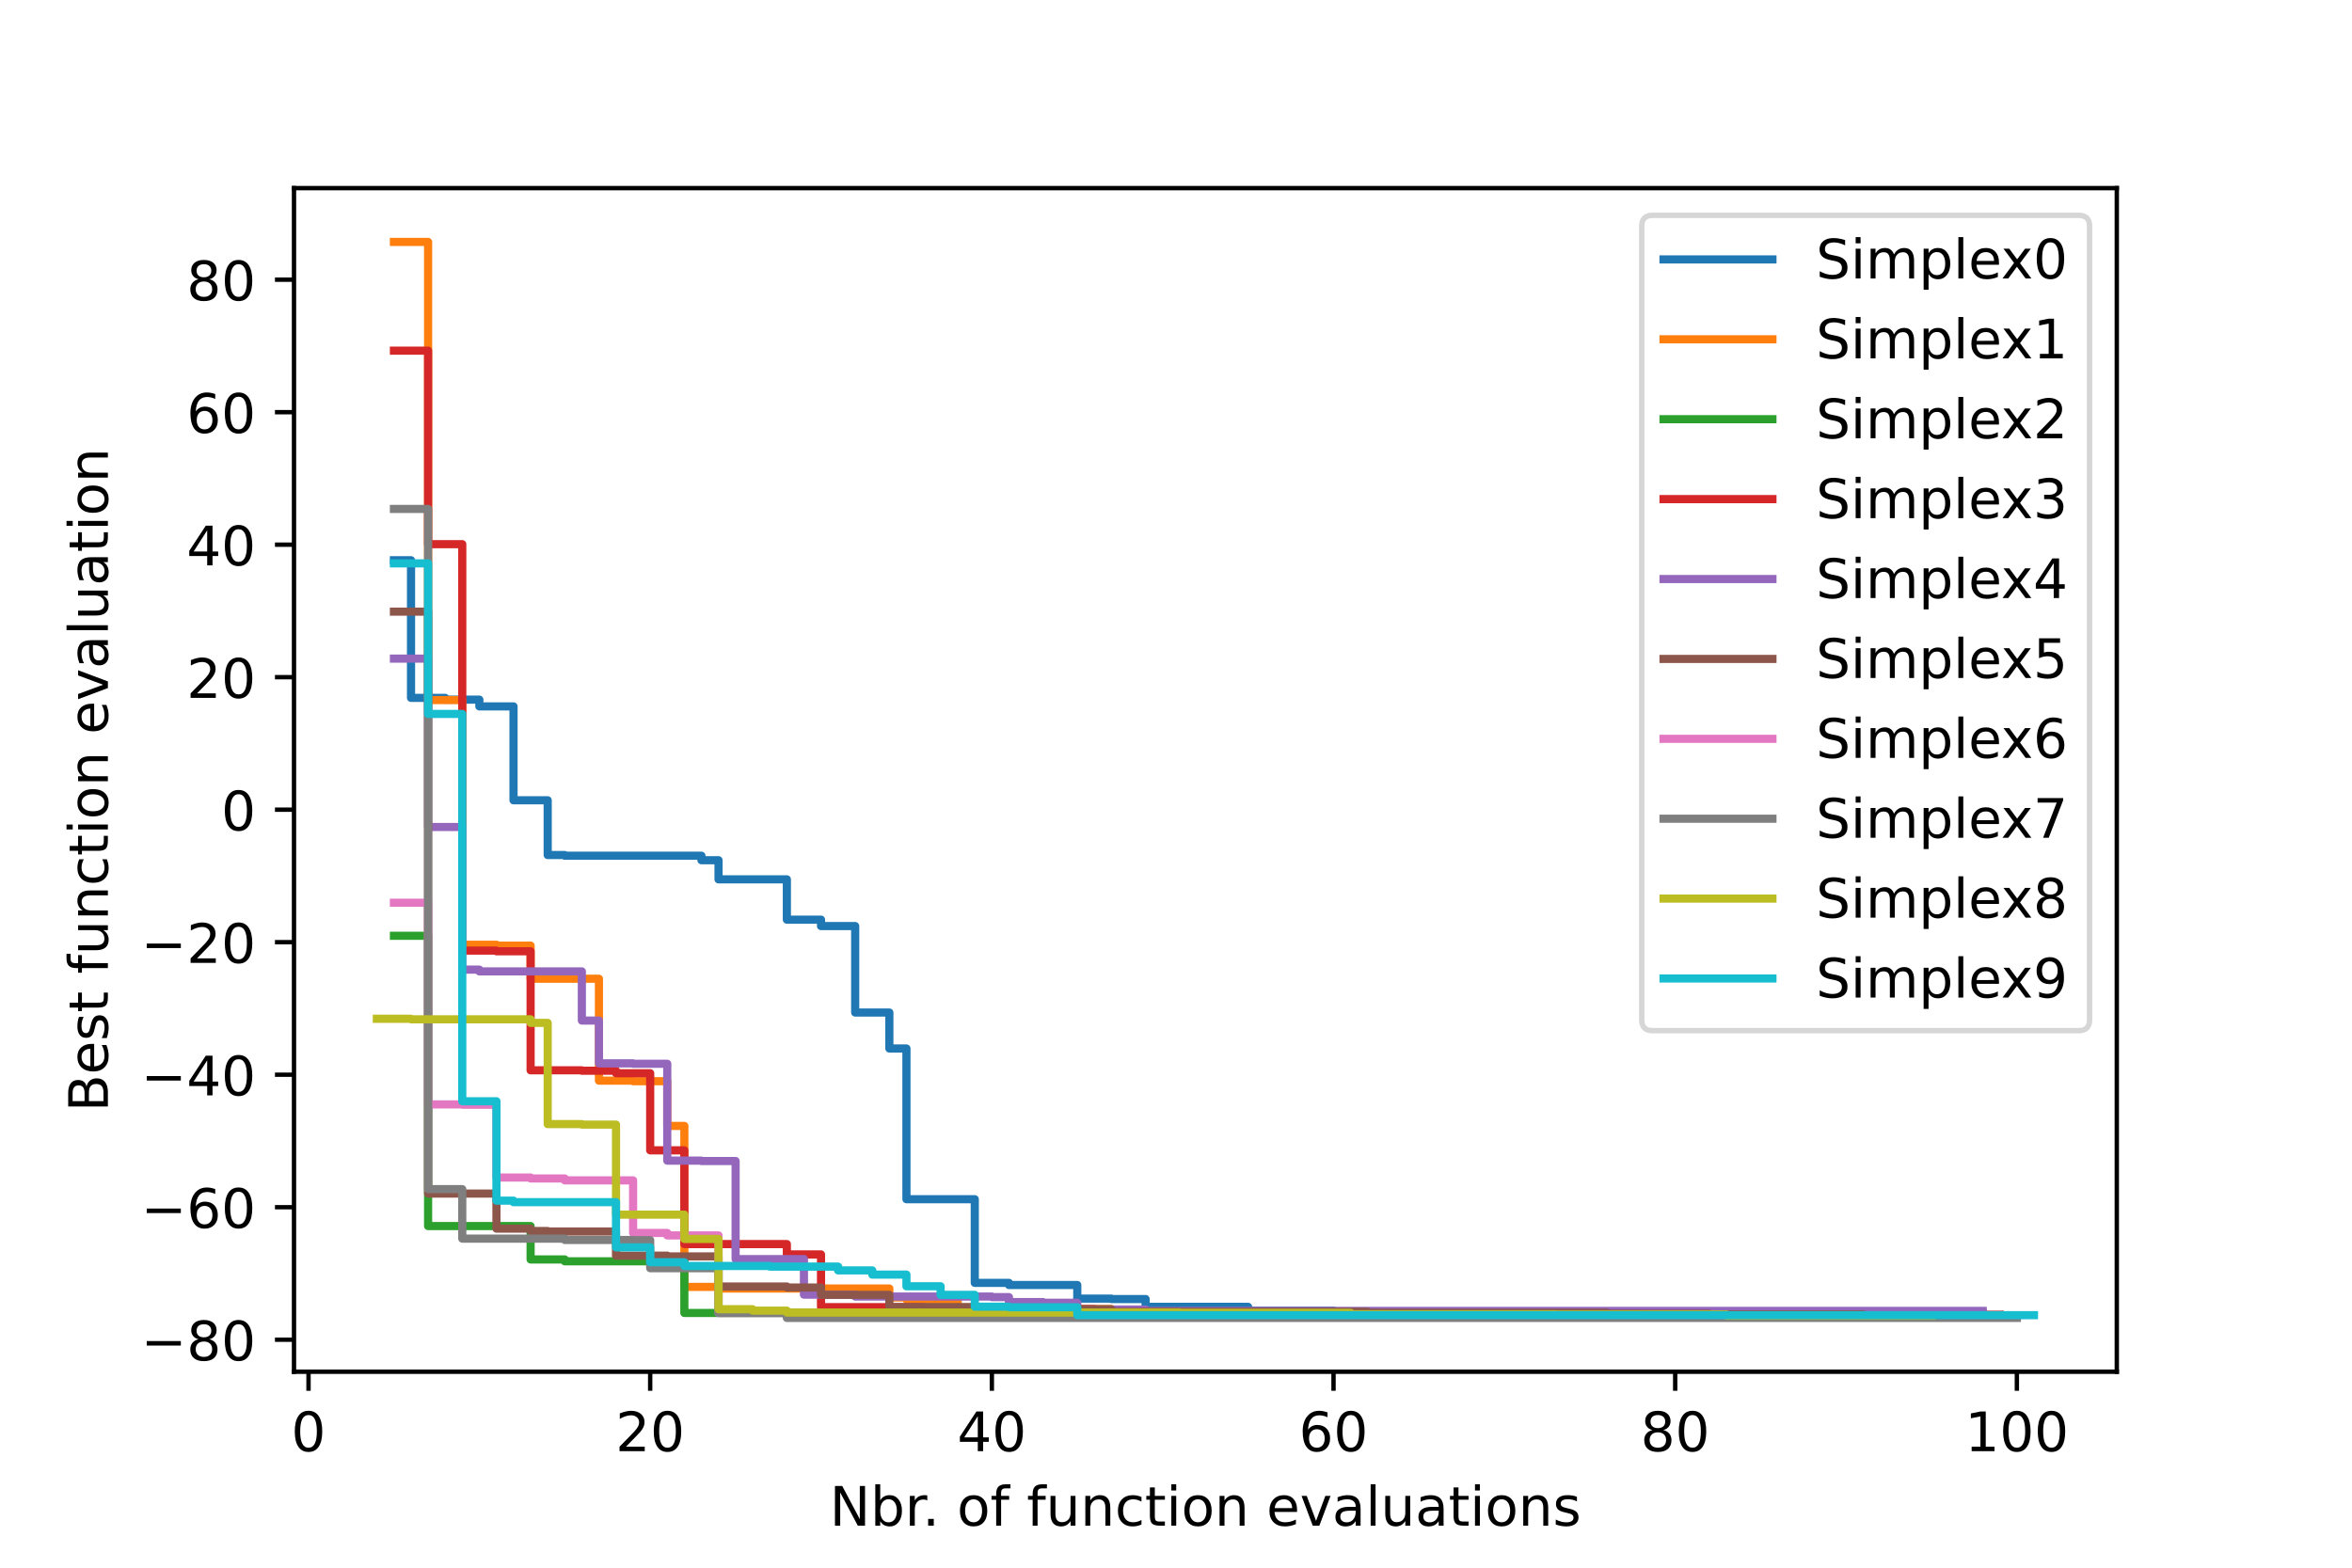 <?xml version="1.0" encoding="utf-8" standalone="no"?>
<!DOCTYPE svg PUBLIC "-//W3C//DTD SVG 1.1//EN"
  "http://www.w3.org/Graphics/SVG/1.1/DTD/svg11.dtd">
<!-- Created with matplotlib (https://matplotlib.org/) -->
<svg height="288pt" version="1.1" viewBox="0 0 432 288" width="432pt" xmlns="http://www.w3.org/2000/svg" xmlns:xlink="http://www.w3.org/1999/xlink">
 <defs>
  <style type="text/css">*{stroke-linecap:butt;stroke-linejoin:round;}</style>
 </defs>
 <g id="figure_1">
  <g id="patch_1">
   <path d="M 0 288 
L 432 288 
L 432 0 
L 0 0 
z
" style="fill:#ffffff;"/>
  </g>
  <g id="axes_1">
   <g id="patch_2">
    <path d="M 54 252 
L 388.8 252 
L 388.8 34.56 
L 54 34.56 
z
" style="fill:#ffffff;"/>
   </g>
   <g id="matplotlib.axis_1">
    <g id="xtick_1">
     <g id="line2d_1">
      <defs>
       <path d="M 0 0 
L 0 3.5 
" id="m78873f862e" style="stroke:#000000;stroke-width:0.8;"/>
      </defs>
      <g>
       <use style="stroke:#000000;stroke-width:0.8;" x="56.667" xlink:href="#m78873f862e" y="252"/>
      </g>
     </g>
     <g id="text_1">
      <!-- 0 -->
      <g transform="translate(53.486 266.598)scale(0.1 -0.1)">
       <defs>
        <path d="M 31.781 66.406 
Q 24.172 66.406 20.328 58.906 
Q 16.5 51.422 16.5 36.375 
Q 16.5 21.391 20.328 13.891 
Q 24.172 6.391 31.781 6.391 
Q 39.453 6.391 43.281 13.891 
Q 47.125 21.391 47.125 36.375 
Q 47.125 51.422 43.281 58.906 
Q 39.453 66.406 31.781 66.406 
z
M 31.781 74.219 
Q 44.047 74.219 50.516 64.516 
Q 56.984 54.828 56.984 36.375 
Q 56.984 17.969 50.516 8.266 
Q 44.047 -1.422 31.781 -1.422 
Q 19.531 -1.422 13.062 8.266 
Q 6.594 17.969 6.594 36.375 
Q 6.594 54.828 13.062 64.516 
Q 19.531 74.219 31.781 74.219 
z
" id="DejaVuSans-48"/>
       </defs>
       <use xlink:href="#DejaVuSans-48"/>
      </g>
     </g>
    </g>
    <g id="xtick_2">
     <g id="line2d_2">
      <g>
       <use style="stroke:#000000;stroke-width:0.8;" x="119.422" xlink:href="#m78873f862e" y="252"/>
      </g>
     </g>
     <g id="text_2">
      <!-- 20 -->
      <g transform="translate(113.06 266.598)scale(0.1 -0.1)">
       <defs>
        <path d="M 19.188 8.297 
L 53.609 8.297 
L 53.609 0 
L 7.328 0 
L 7.328 8.297 
Q 12.938 14.109 22.625 23.891 
Q 32.328 33.688 34.812 36.531 
Q 39.547 41.844 41.422 45.531 
Q 43.312 49.219 43.312 52.781 
Q 43.312 58.594 39.234 62.25 
Q 35.156 65.922 28.609 65.922 
Q 23.969 65.922 18.812 64.312 
Q 13.672 62.703 7.812 59.422 
L 7.812 69.391 
Q 13.766 71.781 18.938 73 
Q 24.125 74.219 28.422 74.219 
Q 39.75 74.219 46.484 68.547 
Q 53.219 62.891 53.219 53.422 
Q 53.219 48.922 51.531 44.891 
Q 49.859 40.875 45.406 35.406 
Q 44.188 33.984 37.641 27.219 
Q 31.109 20.453 19.188 8.297 
z
" id="DejaVuSans-50"/>
       </defs>
       <use xlink:href="#DejaVuSans-50"/>
       <use x="63.623" xlink:href="#DejaVuSans-48"/>
      </g>
     </g>
    </g>
    <g id="xtick_3">
     <g id="line2d_3">
      <g>
       <use style="stroke:#000000;stroke-width:0.8;" x="182.178" xlink:href="#m78873f862e" y="252"/>
      </g>
     </g>
     <g id="text_3">
      <!-- 40 -->
      <g transform="translate(175.815 266.598)scale(0.1 -0.1)">
       <defs>
        <path d="M 37.797 64.312 
L 12.891 25.391 
L 37.797 25.391 
z
M 35.203 72.906 
L 47.609 72.906 
L 47.609 25.391 
L 58.016 25.391 
L 58.016 17.188 
L 47.609 17.188 
L 47.609 0 
L 37.797 0 
L 37.797 17.188 
L 4.891 17.188 
L 4.891 26.703 
z
" id="DejaVuSans-52"/>
       </defs>
       <use xlink:href="#DejaVuSans-52"/>
       <use x="63.623" xlink:href="#DejaVuSans-48"/>
      </g>
     </g>
    </g>
    <g id="xtick_4">
     <g id="line2d_4">
      <g>
       <use style="stroke:#000000;stroke-width:0.8;" x="244.933" xlink:href="#m78873f862e" y="252"/>
      </g>
     </g>
     <g id="text_4">
      <!-- 60 -->
      <g transform="translate(238.571 266.598)scale(0.1 -0.1)">
       <defs>
        <path d="M 33.016 40.375 
Q 26.375 40.375 22.484 35.828 
Q 18.609 31.297 18.609 23.391 
Q 18.609 15.531 22.484 10.953 
Q 26.375 6.391 33.016 6.391 
Q 39.656 6.391 43.531 10.953 
Q 47.406 15.531 47.406 23.391 
Q 47.406 31.297 43.531 35.828 
Q 39.656 40.375 33.016 40.375 
z
M 52.594 71.297 
L 52.594 62.312 
Q 48.875 64.062 45.094 64.984 
Q 41.312 65.922 37.594 65.922 
Q 27.828 65.922 22.672 59.328 
Q 17.531 52.734 16.797 39.406 
Q 19.672 43.656 24.016 45.922 
Q 28.375 48.188 33.594 48.188 
Q 44.578 48.188 50.953 41.516 
Q 57.328 34.859 57.328 23.391 
Q 57.328 12.156 50.688 5.359 
Q 44.047 -1.422 33.016 -1.422 
Q 20.359 -1.422 13.672 8.266 
Q 6.984 17.969 6.984 36.375 
Q 6.984 53.656 15.188 63.938 
Q 23.391 74.219 37.203 74.219 
Q 40.922 74.219 44.703 73.484 
Q 48.484 72.75 52.594 71.297 
z
" id="DejaVuSans-54"/>
       </defs>
       <use xlink:href="#DejaVuSans-54"/>
       <use x="63.623" xlink:href="#DejaVuSans-48"/>
      </g>
     </g>
    </g>
    <g id="xtick_5">
     <g id="line2d_5">
      <g>
       <use style="stroke:#000000;stroke-width:0.8;" x="307.689" xlink:href="#m78873f862e" y="252"/>
      </g>
     </g>
     <g id="text_5">
      <!-- 80 -->
      <g transform="translate(301.326 266.598)scale(0.1 -0.1)">
       <defs>
        <path d="M 31.781 34.625 
Q 24.75 34.625 20.719 30.859 
Q 16.703 27.094 16.703 20.516 
Q 16.703 13.922 20.719 10.156 
Q 24.75 6.391 31.781 6.391 
Q 38.812 6.391 42.859 10.172 
Q 46.922 13.969 46.922 20.516 
Q 46.922 27.094 42.891 30.859 
Q 38.875 34.625 31.781 34.625 
z
M 21.922 38.812 
Q 15.578 40.375 12.031 44.719 
Q 8.5 49.078 8.5 55.328 
Q 8.5 64.062 14.719 69.141 
Q 20.953 74.219 31.781 74.219 
Q 42.672 74.219 48.875 69.141 
Q 55.078 64.062 55.078 55.328 
Q 55.078 49.078 51.531 44.719 
Q 48 40.375 41.703 38.812 
Q 48.828 37.156 52.797 32.312 
Q 56.781 27.484 56.781 20.516 
Q 56.781 9.906 50.312 4.234 
Q 43.844 -1.422 31.781 -1.422 
Q 19.734 -1.422 13.25 4.234 
Q 6.781 9.906 6.781 20.516 
Q 6.781 27.484 10.781 32.312 
Q 14.797 37.156 21.922 38.812 
z
M 18.312 54.391 
Q 18.312 48.734 21.844 45.562 
Q 25.391 42.391 31.781 42.391 
Q 38.141 42.391 41.719 45.562 
Q 45.312 48.734 45.312 54.391 
Q 45.312 60.062 41.719 63.234 
Q 38.141 66.406 31.781 66.406 
Q 25.391 66.406 21.844 63.234 
Q 18.312 60.062 18.312 54.391 
z
" id="DejaVuSans-56"/>
       </defs>
       <use xlink:href="#DejaVuSans-56"/>
       <use x="63.623" xlink:href="#DejaVuSans-48"/>
      </g>
     </g>
    </g>
    <g id="xtick_6">
     <g id="line2d_6">
      <g>
       <use style="stroke:#000000;stroke-width:0.8;" x="370.444" xlink:href="#m78873f862e" y="252"/>
      </g>
     </g>
     <g id="text_6">
      <!-- 100 -->
      <g transform="translate(360.9 266.598)scale(0.1 -0.1)">
       <defs>
        <path d="M 12.406 8.297 
L 28.516 8.297 
L 28.516 63.922 
L 10.984 60.406 
L 10.984 69.391 
L 28.422 72.906 
L 38.281 72.906 
L 38.281 8.297 
L 54.391 8.297 
L 54.391 0 
L 12.406 0 
z
" id="DejaVuSans-49"/>
       </defs>
       <use xlink:href="#DejaVuSans-49"/>
       <use x="63.623" xlink:href="#DejaVuSans-48"/>
       <use x="127.246" xlink:href="#DejaVuSans-48"/>
      </g>
     </g>
    </g>
    <g id="text_7">
     <!-- Nbr. of function evaluations -->
     <g transform="translate(152.382 280.277)scale(0.1 -0.1)">
      <defs>
       <path d="M 9.812 72.906 
L 23.094 72.906 
L 55.422 11.922 
L 55.422 72.906 
L 64.984 72.906 
L 64.984 0 
L 51.703 0 
L 19.391 60.984 
L 19.391 0 
L 9.812 0 
z
" id="DejaVuSans-78"/>
       <path d="M 48.688 27.297 
Q 48.688 37.203 44.609 42.844 
Q 40.531 48.484 33.406 48.484 
Q 26.266 48.484 22.188 42.844 
Q 18.109 37.203 18.109 27.297 
Q 18.109 17.391 22.188 11.75 
Q 26.266 6.109 33.406 6.109 
Q 40.531 6.109 44.609 11.75 
Q 48.688 17.391 48.688 27.297 
z
M 18.109 46.391 
Q 20.953 51.266 25.266 53.625 
Q 29.594 56 35.594 56 
Q 45.562 56 51.781 48.094 
Q 58.016 40.188 58.016 27.297 
Q 58.016 14.406 51.781 6.484 
Q 45.562 -1.422 35.594 -1.422 
Q 29.594 -1.422 25.266 0.953 
Q 20.953 3.328 18.109 8.203 
L 18.109 0 
L 9.078 0 
L 9.078 75.984 
L 18.109 75.984 
z
" id="DejaVuSans-98"/>
       <path d="M 41.109 46.297 
Q 39.594 47.172 37.812 47.578 
Q 36.031 48 33.891 48 
Q 26.266 48 22.188 43.047 
Q 18.109 38.094 18.109 28.812 
L 18.109 0 
L 9.078 0 
L 9.078 54.688 
L 18.109 54.688 
L 18.109 46.188 
Q 20.953 51.172 25.484 53.578 
Q 30.031 56 36.531 56 
Q 37.453 56 38.578 55.875 
Q 39.703 55.766 41.062 55.516 
z
" id="DejaVuSans-114"/>
       <path d="M 10.688 12.406 
L 21 12.406 
L 21 0 
L 10.688 0 
z
" id="DejaVuSans-46"/>
       <path id="DejaVuSans-32"/>
       <path d="M 30.609 48.391 
Q 23.391 48.391 19.188 42.75 
Q 14.984 37.109 14.984 27.297 
Q 14.984 17.484 19.156 11.844 
Q 23.344 6.203 30.609 6.203 
Q 37.797 6.203 41.984 11.859 
Q 46.188 17.531 46.188 27.297 
Q 46.188 37.016 41.984 42.703 
Q 37.797 48.391 30.609 48.391 
z
M 30.609 56 
Q 42.328 56 49.016 48.375 
Q 55.719 40.766 55.719 27.297 
Q 55.719 13.875 49.016 6.219 
Q 42.328 -1.422 30.609 -1.422 
Q 18.844 -1.422 12.172 6.219 
Q 5.516 13.875 5.516 27.297 
Q 5.516 40.766 12.172 48.375 
Q 18.844 56 30.609 56 
z
" id="DejaVuSans-111"/>
       <path d="M 37.109 75.984 
L 37.109 68.5 
L 28.516 68.5 
Q 23.688 68.5 21.797 66.547 
Q 19.922 64.594 19.922 59.516 
L 19.922 54.688 
L 34.719 54.688 
L 34.719 47.703 
L 19.922 47.703 
L 19.922 0 
L 10.891 0 
L 10.891 47.703 
L 2.297 47.703 
L 2.297 54.688 
L 10.891 54.688 
L 10.891 58.5 
Q 10.891 67.625 15.141 71.797 
Q 19.391 75.984 28.609 75.984 
z
" id="DejaVuSans-102"/>
       <path d="M 8.5 21.578 
L 8.5 54.688 
L 17.484 54.688 
L 17.484 21.922 
Q 17.484 14.156 20.5 10.266 
Q 23.531 6.391 29.594 6.391 
Q 36.859 6.391 41.078 11.031 
Q 45.312 15.672 45.312 23.688 
L 45.312 54.688 
L 54.297 54.688 
L 54.297 0 
L 45.312 0 
L 45.312 8.406 
Q 42.047 3.422 37.719 1 
Q 33.406 -1.422 27.688 -1.422 
Q 18.266 -1.422 13.375 4.438 
Q 8.5 10.297 8.5 21.578 
z
M 31.109 56 
z
" id="DejaVuSans-117"/>
       <path d="M 54.891 33.016 
L 54.891 0 
L 45.906 0 
L 45.906 32.719 
Q 45.906 40.484 42.875 44.328 
Q 39.844 48.188 33.797 48.188 
Q 26.516 48.188 22.312 43.547 
Q 18.109 38.922 18.109 30.906 
L 18.109 0 
L 9.078 0 
L 9.078 54.688 
L 18.109 54.688 
L 18.109 46.188 
Q 21.344 51.125 25.703 53.562 
Q 30.078 56 35.797 56 
Q 45.219 56 50.047 50.172 
Q 54.891 44.344 54.891 33.016 
z
" id="DejaVuSans-110"/>
       <path d="M 48.781 52.594 
L 48.781 44.188 
Q 44.969 46.297 41.141 47.344 
Q 37.312 48.391 33.406 48.391 
Q 24.656 48.391 19.812 42.844 
Q 14.984 37.312 14.984 27.297 
Q 14.984 17.281 19.812 11.734 
Q 24.656 6.203 33.406 6.203 
Q 37.312 6.203 41.141 7.25 
Q 44.969 8.297 48.781 10.406 
L 48.781 2.094 
Q 45.016 0.344 40.984 -0.531 
Q 36.969 -1.422 32.422 -1.422 
Q 20.062 -1.422 12.781 6.344 
Q 5.516 14.109 5.516 27.297 
Q 5.516 40.672 12.859 48.328 
Q 20.219 56 33.016 56 
Q 37.156 56 41.109 55.141 
Q 45.062 54.297 48.781 52.594 
z
" id="DejaVuSans-99"/>
       <path d="M 18.312 70.219 
L 18.312 54.688 
L 36.812 54.688 
L 36.812 47.703 
L 18.312 47.703 
L 18.312 18.016 
Q 18.312 11.328 20.141 9.422 
Q 21.969 7.516 27.594 7.516 
L 36.812 7.516 
L 36.812 0 
L 27.594 0 
Q 17.188 0 13.234 3.875 
Q 9.281 7.766 9.281 18.016 
L 9.281 47.703 
L 2.688 47.703 
L 2.688 54.688 
L 9.281 54.688 
L 9.281 70.219 
z
" id="DejaVuSans-116"/>
       <path d="M 9.422 54.688 
L 18.406 54.688 
L 18.406 0 
L 9.422 0 
z
M 9.422 75.984 
L 18.406 75.984 
L 18.406 64.594 
L 9.422 64.594 
z
" id="DejaVuSans-105"/>
       <path d="M 56.203 29.594 
L 56.203 25.203 
L 14.891 25.203 
Q 15.484 15.922 20.484 11.062 
Q 25.484 6.203 34.422 6.203 
Q 39.594 6.203 44.453 7.469 
Q 49.312 8.734 54.109 11.281 
L 54.109 2.781 
Q 49.266 0.734 44.188 -0.344 
Q 39.109 -1.422 33.891 -1.422 
Q 20.797 -1.422 13.156 6.188 
Q 5.516 13.812 5.516 26.812 
Q 5.516 40.234 12.766 48.109 
Q 20.016 56 32.328 56 
Q 43.359 56 49.781 48.891 
Q 56.203 41.797 56.203 29.594 
z
M 47.219 32.234 
Q 47.125 39.594 43.094 43.984 
Q 39.062 48.391 32.422 48.391 
Q 24.906 48.391 20.391 44.141 
Q 15.875 39.891 15.188 32.172 
z
" id="DejaVuSans-101"/>
       <path d="M 2.984 54.688 
L 12.5 54.688 
L 29.594 8.797 
L 46.688 54.688 
L 56.203 54.688 
L 35.688 0 
L 23.484 0 
z
" id="DejaVuSans-118"/>
       <path d="M 34.281 27.484 
Q 23.391 27.484 19.188 25 
Q 14.984 22.516 14.984 16.5 
Q 14.984 11.719 18.141 8.906 
Q 21.297 6.109 26.703 6.109 
Q 34.188 6.109 38.703 11.406 
Q 43.219 16.703 43.219 25.484 
L 43.219 27.484 
z
M 52.203 31.203 
L 52.203 0 
L 43.219 0 
L 43.219 8.297 
Q 40.141 3.328 35.547 0.953 
Q 30.953 -1.422 24.312 -1.422 
Q 15.922 -1.422 10.953 3.297 
Q 6 8.016 6 15.922 
Q 6 25.141 12.172 29.828 
Q 18.359 34.516 30.609 34.516 
L 43.219 34.516 
L 43.219 35.406 
Q 43.219 41.609 39.141 45 
Q 35.062 48.391 27.688 48.391 
Q 23 48.391 18.547 47.266 
Q 14.109 46.141 10.016 43.891 
L 10.016 52.203 
Q 14.938 54.109 19.578 55.047 
Q 24.219 56 28.609 56 
Q 40.484 56 46.344 49.844 
Q 52.203 43.703 52.203 31.203 
z
" id="DejaVuSans-97"/>
       <path d="M 9.422 75.984 
L 18.406 75.984 
L 18.406 0 
L 9.422 0 
z
" id="DejaVuSans-108"/>
       <path d="M 44.281 53.078 
L 44.281 44.578 
Q 40.484 46.531 36.375 47.5 
Q 32.281 48.484 27.875 48.484 
Q 21.188 48.484 17.844 46.438 
Q 14.5 44.391 14.5 40.281 
Q 14.5 37.156 16.891 35.375 
Q 19.281 33.594 26.516 31.984 
L 29.594 31.297 
Q 39.156 29.25 43.188 25.516 
Q 47.219 21.781 47.219 15.094 
Q 47.219 7.469 41.188 3.016 
Q 35.156 -1.422 24.609 -1.422 
Q 20.219 -1.422 15.453 -0.562 
Q 10.688 0.297 5.422 2 
L 5.422 11.281 
Q 10.406 8.688 15.234 7.391 
Q 20.062 6.109 24.812 6.109 
Q 31.156 6.109 34.562 8.281 
Q 37.984 10.453 37.984 14.406 
Q 37.984 18.062 35.516 20.016 
Q 33.062 21.969 24.703 23.781 
L 21.578 24.516 
Q 13.234 26.266 9.516 29.906 
Q 5.812 33.547 5.812 39.891 
Q 5.812 47.609 11.281 51.797 
Q 16.75 56 26.812 56 
Q 31.781 56 36.172 55.266 
Q 40.578 54.547 44.281 53.078 
z
" id="DejaVuSans-115"/>
      </defs>
      <use xlink:href="#DejaVuSans-78"/>
      <use x="74.805" xlink:href="#DejaVuSans-98"/>
      <use x="138.281" xlink:href="#DejaVuSans-114"/>
      <use x="170.27" xlink:href="#DejaVuSans-46"/>
      <use x="202.057" xlink:href="#DejaVuSans-32"/>
      <use x="233.844" xlink:href="#DejaVuSans-111"/>
      <use x="295.025" xlink:href="#DejaVuSans-102"/>
      <use x="330.23" xlink:href="#DejaVuSans-32"/>
      <use x="362.018" xlink:href="#DejaVuSans-102"/>
      <use x="397.223" xlink:href="#DejaVuSans-117"/>
      <use x="460.602" xlink:href="#DejaVuSans-110"/>
      <use x="523.98" xlink:href="#DejaVuSans-99"/>
      <use x="578.961" xlink:href="#DejaVuSans-116"/>
      <use x="618.17" xlink:href="#DejaVuSans-105"/>
      <use x="645.953" xlink:href="#DejaVuSans-111"/>
      <use x="707.135" xlink:href="#DejaVuSans-110"/>
      <use x="770.514" xlink:href="#DejaVuSans-32"/>
      <use x="802.301" xlink:href="#DejaVuSans-101"/>
      <use x="863.824" xlink:href="#DejaVuSans-118"/>
      <use x="923.004" xlink:href="#DejaVuSans-97"/>
      <use x="984.283" xlink:href="#DejaVuSans-108"/>
      <use x="1012.066" xlink:href="#DejaVuSans-117"/>
      <use x="1075.445" xlink:href="#DejaVuSans-97"/>
      <use x="1136.725" xlink:href="#DejaVuSans-116"/>
      <use x="1175.934" xlink:href="#DejaVuSans-105"/>
      <use x="1203.717" xlink:href="#DejaVuSans-111"/>
      <use x="1264.898" xlink:href="#DejaVuSans-110"/>
      <use x="1328.277" xlink:href="#DejaVuSans-115"/>
     </g>
    </g>
   </g>
   <g id="matplotlib.axis_2">
    <g id="ytick_1">
     <g id="line2d_7">
      <defs>
       <path d="M 0 0 
L -3.5 0 
" id="m794f810df9" style="stroke:#000000;stroke-width:0.8;"/>
      </defs>
      <g>
       <use style="stroke:#000000;stroke-width:0.8;" x="54" xlink:href="#m794f810df9" y="246.117"/>
      </g>
     </g>
     <g id="text_8">
      <!-- −80 -->
      <g transform="translate(25.895 249.916)scale(0.1 -0.1)">
       <defs>
        <path d="M 10.594 35.5 
L 73.188 35.5 
L 73.188 27.203 
L 10.594 27.203 
z
" id="DejaVuSans-8722"/>
       </defs>
       <use xlink:href="#DejaVuSans-8722"/>
       <use x="83.789" xlink:href="#DejaVuSans-56"/>
       <use x="147.412" xlink:href="#DejaVuSans-48"/>
      </g>
     </g>
    </g>
    <g id="ytick_2">
     <g id="line2d_8">
      <g>
       <use style="stroke:#000000;stroke-width:0.8;" x="54" xlink:href="#m794f810df9" y="221.775"/>
      </g>
     </g>
     <g id="text_9">
      <!-- −60 -->
      <g transform="translate(25.895 225.574)scale(0.1 -0.1)">
       <use xlink:href="#DejaVuSans-8722"/>
       <use x="83.789" xlink:href="#DejaVuSans-54"/>
       <use x="147.412" xlink:href="#DejaVuSans-48"/>
      </g>
     </g>
    </g>
    <g id="ytick_3">
     <g id="line2d_9">
      <g>
       <use style="stroke:#000000;stroke-width:0.8;" x="54" xlink:href="#m794f810df9" y="197.433"/>
      </g>
     </g>
     <g id="text_10">
      <!-- −40 -->
      <g transform="translate(25.895 201.232)scale(0.1 -0.1)">
       <use xlink:href="#DejaVuSans-8722"/>
       <use x="83.789" xlink:href="#DejaVuSans-52"/>
       <use x="147.412" xlink:href="#DejaVuSans-48"/>
      </g>
     </g>
    </g>
    <g id="ytick_4">
     <g id="line2d_10">
      <g>
       <use style="stroke:#000000;stroke-width:0.8;" x="54" xlink:href="#m794f810df9" y="173.09"/>
      </g>
     </g>
     <g id="text_11">
      <!-- −20 -->
      <g transform="translate(25.895 176.89)scale(0.1 -0.1)">
       <use xlink:href="#DejaVuSans-8722"/>
       <use x="83.789" xlink:href="#DejaVuSans-50"/>
       <use x="147.412" xlink:href="#DejaVuSans-48"/>
      </g>
     </g>
    </g>
    <g id="ytick_5">
     <g id="line2d_11">
      <g>
       <use style="stroke:#000000;stroke-width:0.8;" x="54" xlink:href="#m794f810df9" y="148.748"/>
      </g>
     </g>
     <g id="text_12">
      <!-- 0 -->
      <g transform="translate(40.638 152.547)scale(0.1 -0.1)">
       <use xlink:href="#DejaVuSans-48"/>
      </g>
     </g>
    </g>
    <g id="ytick_6">
     <g id="line2d_12">
      <g>
       <use style="stroke:#000000;stroke-width:0.8;" x="54" xlink:href="#m794f810df9" y="124.406"/>
      </g>
     </g>
     <g id="text_13">
      <!-- 20 -->
      <g transform="translate(34.275 128.205)scale(0.1 -0.1)">
       <use xlink:href="#DejaVuSans-50"/>
       <use x="63.623" xlink:href="#DejaVuSans-48"/>
      </g>
     </g>
    </g>
    <g id="ytick_7">
     <g id="line2d_13">
      <g>
       <use style="stroke:#000000;stroke-width:0.8;" x="54" xlink:href="#m794f810df9" y="100.064"/>
      </g>
     </g>
     <g id="text_14">
      <!-- 40 -->
      <g transform="translate(34.275 103.863)scale(0.1 -0.1)">
       <use xlink:href="#DejaVuSans-52"/>
       <use x="63.623" xlink:href="#DejaVuSans-48"/>
      </g>
     </g>
    </g>
    <g id="ytick_8">
     <g id="line2d_14">
      <g>
       <use style="stroke:#000000;stroke-width:0.8;" x="54" xlink:href="#m794f810df9" y="75.721"/>
      </g>
     </g>
     <g id="text_15">
      <!-- 60 -->
      <g transform="translate(34.275 79.521)scale(0.1 -0.1)">
       <use xlink:href="#DejaVuSans-54"/>
       <use x="63.623" xlink:href="#DejaVuSans-48"/>
      </g>
     </g>
    </g>
    <g id="ytick_9">
     <g id="line2d_15">
      <g>
       <use style="stroke:#000000;stroke-width:0.8;" x="54" xlink:href="#m794f810df9" y="51.379"/>
      </g>
     </g>
     <g id="text_16">
      <!-- 80 -->
      <g transform="translate(34.275 55.178)scale(0.1 -0.1)">
       <use xlink:href="#DejaVuSans-56"/>
       <use x="63.623" xlink:href="#DejaVuSans-48"/>
      </g>
     </g>
    </g>
    <g id="text_17">
     <!-- Best function evaluation -->
     <g transform="translate(19.816 204.253)rotate(-90)scale(0.1 -0.1)">
      <defs>
       <path d="M 19.672 34.812 
L 19.672 8.109 
L 35.5 8.109 
Q 43.453 8.109 47.281 11.406 
Q 51.125 14.703 51.125 21.484 
Q 51.125 28.328 47.281 31.562 
Q 43.453 34.812 35.5 34.812 
z
M 19.672 64.797 
L 19.672 42.828 
L 34.281 42.828 
Q 41.5 42.828 45.031 45.531 
Q 48.578 48.25 48.578 53.812 
Q 48.578 59.328 45.031 62.062 
Q 41.5 64.797 34.281 64.797 
z
M 9.812 72.906 
L 35.016 72.906 
Q 46.297 72.906 52.391 68.219 
Q 58.5 63.531 58.5 54.891 
Q 58.5 48.188 55.375 44.234 
Q 52.25 40.281 46.188 39.312 
Q 53.469 37.75 57.5 32.781 
Q 61.531 27.828 61.531 20.406 
Q 61.531 10.641 54.891 5.312 
Q 48.25 0 35.984 0 
L 9.812 0 
z
" id="DejaVuSans-66"/>
      </defs>
      <use xlink:href="#DejaVuSans-66"/>
      <use x="68.604" xlink:href="#DejaVuSans-101"/>
      <use x="130.127" xlink:href="#DejaVuSans-115"/>
      <use x="182.227" xlink:href="#DejaVuSans-116"/>
      <use x="221.436" xlink:href="#DejaVuSans-32"/>
      <use x="253.223" xlink:href="#DejaVuSans-102"/>
      <use x="288.428" xlink:href="#DejaVuSans-117"/>
      <use x="351.807" xlink:href="#DejaVuSans-110"/>
      <use x="415.186" xlink:href="#DejaVuSans-99"/>
      <use x="470.166" xlink:href="#DejaVuSans-116"/>
      <use x="509.375" xlink:href="#DejaVuSans-105"/>
      <use x="537.158" xlink:href="#DejaVuSans-111"/>
      <use x="598.34" xlink:href="#DejaVuSans-110"/>
      <use x="661.719" xlink:href="#DejaVuSans-32"/>
      <use x="693.506" xlink:href="#DejaVuSans-101"/>
      <use x="755.029" xlink:href="#DejaVuSans-118"/>
      <use x="814.209" xlink:href="#DejaVuSans-97"/>
      <use x="875.488" xlink:href="#DejaVuSans-108"/>
      <use x="903.271" xlink:href="#DejaVuSans-117"/>
      <use x="966.65" xlink:href="#DejaVuSans-97"/>
      <use x="1027.93" xlink:href="#DejaVuSans-116"/>
      <use x="1067.139" xlink:href="#DejaVuSans-105"/>
      <use x="1094.922" xlink:href="#DejaVuSans-111"/>
      <use x="1156.104" xlink:href="#DejaVuSans-110"/>
     </g>
    </g>
   </g>
   <g id="line2d_16">
    <path clip-path="url(#p7824c4292e)" d="M 72.356 102.924 
L 75.494 102.924 
L 75.494 128.209 
L 81.769 128.209 
L 81.769 128.53 
L 88.045 128.53 
L 88.045 129.771 
L 94.32 129.771 
L 94.32 147.02 
L 100.596 147.02 
L 100.596 157.079 
L 103.734 157.079 
L 103.734 157.204 
L 110.009 157.204 
L 110.009 157.204 
L 116.285 157.204 
L 116.285 157.204 
L 122.56 157.204 
L 122.56 157.204 
L 128.836 157.204 
L 128.836 158.029 
L 131.974 158.029 
L 131.974 161.543 
L 138.249 161.543 
L 138.249 161.543 
L 144.525 161.543 
L 144.525 168.949 
L 150.8 168.949 
L 150.8 170.128 
L 157.076 170.128 
L 157.076 186.012 
L 163.351 186.012 
L 163.351 192.62 
L 166.489 192.62 
L 166.489 220.306 
L 172.765 220.306 
L 172.765 220.306 
L 179.04 220.306 
L 179.04 235.677 
L 185.316 235.677 
L 185.316 236.07 
L 191.591 236.07 
L 191.591 236.07 
L 197.867 236.07 
L 197.867 238.57 
L 204.142 238.57 
L 204.142 238.646 
L 210.418 238.646 
L 210.418 240.078 
L 216.693 240.078 
L 216.693 240.078 
L 222.969 240.078 
L 222.969 240.078 
L 229.244 240.078 
L 229.244 240.79 
L 235.52 240.79 
L 235.52 240.79 
L 241.796 240.79 
L 241.796 240.79 
L 244.933 240.79 
L 244.933 240.977 
L 251.209 240.977 
L 251.209 240.977 
L 257.484 240.977 
L 257.484 240.977 
L 263.76 240.977 
L 263.76 240.977 
L 270.035 240.977 
L 270.035 241.25 
L 276.311 241.25 
L 276.311 241.25 
L 282.587 241.25 
L 282.587 241.274 
L 288.862 241.274 
L 288.862 241.274 
L 295.138 241.274 
L 295.138 241.274 
L 301.413 241.274 
L 301.413 241.274 
L 307.689 241.274 
L 307.689 241.274 
L 313.964 241.274 
L 313.964 241.274 
L 320.24 241.274 
L 320.24 241.274 
L 326.515 241.274 
L 326.515 241.274 
L 329.653 241.274 
L 329.653 241.274 
L 335.929 241.274 
L 335.929 241.274 
L 342.204 241.274 
L 342.204 241.274 
L 348.48 241.274 
L 348.48 241.274 
L 354.755 241.274 
L 354.755 241.299 
L 361.031 241.299 
L 361.031 241.299 
" style="fill:none;stroke:#1f77b4;stroke-linecap:square;stroke-width:1.5;"/>
   </g>
   <g id="line2d_17">
    <path clip-path="url(#p7824c4292e)" d="M 72.356 44.444 
L 78.631 44.444 
L 78.631 128.613 
L 84.907 128.613 
L 84.907 173.556 
L 91.183 173.556 
L 91.183 173.719 
L 97.458 173.719 
L 97.458 179.805 
L 103.734 179.805 
L 103.734 179.805 
L 110.009 179.805 
L 110.009 198.528 
L 116.285 198.528 
L 116.285 198.631 
L 122.56 198.631 
L 122.56 206.841 
L 125.698 206.841 
L 125.698 236.412 
L 131.974 236.412 
L 131.974 236.711 
L 138.249 236.711 
L 138.249 236.711 
L 144.525 236.711 
L 144.525 236.711 
L 150.8 236.711 
L 150.8 236.711 
L 157.076 236.711 
L 157.076 236.711 
L 163.351 236.711 
L 163.351 238.356 
L 166.489 238.356 
L 166.489 238.723 
L 172.765 238.723 
L 172.765 238.723 
L 175.902 238.723 
L 175.902 240.218 
L 182.178 240.218 
L 182.178 240.218 
L 188.453 240.218 
L 188.453 240.218 
L 194.729 240.218 
L 194.729 240.486 
L 201.004 240.486 
L 201.004 240.486 
L 204.142 240.486 
L 204.142 241.041 
L 210.418 241.041 
L 210.418 241.041 
L 216.693 241.041 
L 216.693 241.219 
L 222.969 241.219 
L 222.969 241.219 
L 229.244 241.219 
L 229.244 241.219 
L 235.52 241.219 
L 235.52 241.219 
L 241.796 241.219 
L 241.796 241.611 
L 248.071 241.611 
L 248.071 241.611 
L 254.347 241.611 
L 254.347 241.611 
L 260.622 241.611 
L 260.622 241.611 
L 266.898 241.611 
L 266.898 241.611 
L 273.173 241.611 
L 273.173 241.611 
L 279.449 241.611 
L 279.449 241.611 
L 285.724 241.611 
L 285.724 241.611 
L 292 241.611 
L 292 241.611 
L 298.275 241.611 
L 298.275 241.611 
L 301.413 241.611 
L 301.413 241.611 
L 307.689 241.611 
L 307.689 241.611 
L 313.964 241.611 
L 313.964 241.611 
L 320.24 241.611 
L 320.24 241.611 
L 326.515 241.611 
L 326.515 241.611 
L 332.791 241.611 
L 332.791 241.611 
L 339.066 241.611 
L 339.066 241.611 
L 345.342 241.611 
L 345.342 241.611 
L 351.617 241.611 
L 351.617 241.611 
L 354.755 241.611 
L 354.755 241.611 
L 361.031 241.611 
L 361.031 241.611 
" style="fill:none;stroke:#ff7f0e;stroke-linecap:square;stroke-width:1.5;"/>
   </g>
   <g id="line2d_18">
    <path clip-path="url(#p7824c4292e)" d="M 72.356 171.911 
L 78.631 171.911 
L 78.631 225.239 
L 84.907 225.239 
L 84.907 225.239 
L 91.183 225.239 
L 91.183 225.239 
L 97.458 225.239 
L 97.458 231.373 
L 103.734 231.373 
L 103.734 231.712 
L 110.009 231.712 
L 110.009 231.712 
L 113.147 231.712 
L 113.147 231.712 
L 119.422 231.712 
L 119.422 231.712 
L 125.698 231.712 
L 125.698 241.201 
L 131.974 241.201 
L 131.974 241.201 
L 138.249 241.201 
L 138.249 241.201 
L 144.525 241.201 
L 144.525 241.201 
L 150.8 241.201 
L 150.8 241.201 
L 157.076 241.201 
L 157.076 241.201 
L 160.213 241.201 
L 160.213 241.201 
L 166.489 241.201 
L 166.489 241.201 
L 172.765 241.201 
L 172.765 241.201 
L 179.04 241.201 
L 179.04 241.201 
L 185.316 241.201 
L 185.316 241.201 
L 191.591 241.201 
L 191.591 241.201 
L 197.867 241.201 
L 197.867 241.201 
L 204.142 241.201 
L 204.142 241.201 
L 210.418 241.201 
L 210.418 241.201 
L 216.693 241.201 
L 216.693 241.201 
L 222.969 241.201 
L 222.969 241.201 
L 229.244 241.201 
L 229.244 241.201 
L 235.52 241.201 
L 235.52 241.201 
L 241.796 241.201 
L 241.796 241.201 
L 248.071 241.201 
L 248.071 241.201 
L 254.347 241.201 
L 254.347 241.201 
L 260.622 241.201 
L 260.622 241.201 
L 263.76 241.201 
L 263.76 241.201 
L 270.035 241.201 
L 270.035 241.201 
L 273.173 241.201 
L 273.173 241.201 
L 276.311 241.201 
L 276.311 241.201 
L 282.587 241.201 
L 282.587 241.201 
L 288.862 241.201 
L 288.862 241.201 
L 295.138 241.201 
L 295.138 241.201 
L 301.413 241.201 
L 301.413 241.201 
L 307.689 241.201 
L 307.689 241.201 
L 313.964 241.201 
L 313.964 241.201 
L 320.24 241.201 
L 320.24 241.201 
L 326.515 241.201 
L 326.515 241.201 
L 332.791 241.201 
L 332.791 241.201 
L 339.066 241.201 
L 339.066 241.201 
L 345.342 241.201 
L 345.342 241.201 
L 351.617 241.201 
L 351.617 241.201 
L 357.893 241.201 
L 357.893 241.201 
L 364.169 241.201 
L 364.169 241.201 
" style="fill:none;stroke:#2ca02c;stroke-linecap:square;stroke-width:1.5;"/>
   </g>
   <g id="line2d_19">
    <path clip-path="url(#p7824c4292e)" d="M 72.356 64.416 
L 78.631 64.416 
L 78.631 99.966 
L 84.907 99.966 
L 84.907 174.636 
L 91.183 174.636 
L 91.183 174.759 
L 97.458 174.759 
L 97.458 196.627 
L 103.734 196.627 
L 103.734 196.627 
L 106.871 196.627 
L 106.871 196.707 
L 113.147 196.707 
L 113.147 197.161 
L 119.422 197.161 
L 119.422 211.329 
L 125.698 211.329 
L 125.698 228.55 
L 131.974 228.55 
L 131.974 228.55 
L 138.249 228.55 
L 138.249 228.55 
L 144.525 228.55 
L 144.525 230.451 
L 150.8 230.451 
L 150.8 240.136 
L 157.076 240.136 
L 157.076 240.136 
L 163.351 240.136 
L 163.351 240.136 
L 169.627 240.136 
L 169.627 240.481 
L 172.765 240.481 
L 172.765 240.481 
L 179.04 240.481 
L 179.04 240.481 
L 185.316 240.481 
L 185.316 240.508 
L 188.453 240.508 
L 188.453 240.508 
L 194.729 240.508 
L 194.729 240.508 
L 201.004 240.508 
L 201.004 241.032 
L 207.28 241.032 
L 207.28 241.032 
L 213.556 241.032 
L 213.556 241.032 
L 216.693 241.032 
L 216.693 241.032 
L 222.969 241.032 
L 222.969 241.032 
L 229.244 241.032 
L 229.244 241.032 
L 235.52 241.032 
L 235.52 241.032 
L 241.796 241.032 
L 241.796 241.032 
L 248.071 241.032 
L 248.071 241.032 
L 254.347 241.032 
L 254.347 241.032 
L 260.622 241.032 
L 260.622 241.032 
L 266.898 241.032 
L 266.898 241.529 
L 273.173 241.529 
L 273.173 241.529 
L 279.449 241.529 
L 279.449 241.529 
L 285.724 241.529 
L 285.724 241.529 
L 292 241.529 
L 292 241.529 
L 298.275 241.529 
L 298.275 241.529 
L 304.551 241.529 
L 304.551 241.529 
L 310.826 241.529 
L 310.826 241.529 
L 317.102 241.529 
L 317.102 241.529 
L 323.378 241.529 
L 323.378 241.529 
L 329.653 241.529 
L 329.653 241.529 
L 335.929 241.529 
L 335.929 241.529 
L 342.204 241.529 
L 342.204 241.529 
L 348.48 241.529 
L 348.48 241.529 
L 354.755 241.529 
L 354.755 241.529 
L 361.031 241.529 
L 361.031 241.529 
L 367.306 241.529 
L 367.306 241.529 
" style="fill:none;stroke:#d62728;stroke-linecap:square;stroke-width:1.5;"/>
   </g>
   <g id="line2d_20">
    <path clip-path="url(#p7824c4292e)" d="M 72.356 120.998 
L 78.631 120.998 
L 78.631 151.924 
L 84.907 151.924 
L 84.907 178.127 
L 88.045 178.127 
L 88.045 178.454 
L 94.32 178.454 
L 94.32 178.454 
L 100.596 178.454 
L 100.596 178.454 
L 106.871 178.454 
L 106.871 187.485 
L 110.009 187.485 
L 110.009 195.35 
L 116.285 195.35 
L 116.285 195.423 
L 122.56 195.423 
L 122.56 213.219 
L 128.836 213.219 
L 128.836 213.292 
L 135.111 213.292 
L 135.111 231.306 
L 141.387 231.306 
L 141.387 231.306 
L 147.662 231.306 
L 147.662 237.84 
L 150.8 237.84 
L 150.8 237.84 
L 157.076 237.84 
L 157.076 238.184 
L 163.351 238.184 
L 163.351 238.184 
L 169.627 238.184 
L 169.627 238.184 
L 175.902 238.184 
L 175.902 238.184 
L 182.178 238.184 
L 182.178 238.29 
L 185.316 238.29 
L 185.316 239.205 
L 191.591 239.205 
L 191.591 239.334 
L 197.867 239.334 
L 197.867 240.568 
L 204.142 240.568 
L 204.142 240.568 
L 210.418 240.568 
L 210.418 240.831 
L 216.693 240.831 
L 216.693 240.831 
L 222.969 240.831 
L 222.969 240.831 
L 229.244 240.831 
L 229.244 240.831 
L 235.52 240.831 
L 235.52 240.831 
L 241.796 240.831 
L 241.796 240.831 
L 248.071 240.831 
L 248.071 240.831 
L 254.347 240.831 
L 254.347 240.831 
L 260.622 240.831 
L 260.622 240.831 
L 266.898 240.831 
L 266.898 240.831 
L 273.173 240.831 
L 273.173 240.831 
L 279.449 240.831 
L 279.449 240.831 
L 285.724 240.831 
L 285.724 240.831 
L 292 240.831 
L 292 240.831 
L 298.275 240.831 
L 298.275 240.831 
L 301.413 240.831 
L 301.413 240.831 
L 307.689 240.831 
L 307.689 240.831 
L 313.964 240.831 
L 313.964 240.831 
L 320.24 240.831 
L 320.24 240.831 
L 326.515 240.831 
L 326.515 240.831 
L 332.791 240.831 
L 332.791 240.831 
L 339.066 240.831 
L 339.066 240.831 
L 345.342 240.831 
L 345.342 240.831 
L 351.617 240.831 
L 351.617 240.831 
L 357.893 240.831 
L 357.893 240.831 
L 364.169 240.831 
L 364.169 240.831 
" style="fill:none;stroke:#9467bd;stroke-linecap:square;stroke-width:1.5;"/>
   </g>
   <g id="line2d_21">
    <path clip-path="url(#p7824c4292e)" d="M 72.356 112.363 
L 78.631 112.363 
L 78.631 219.273 
L 84.907 219.273 
L 84.907 219.273 
L 91.183 219.273 
L 91.183 225.709 
L 97.458 225.709 
L 97.458 226.153 
L 100.596 226.153 
L 100.596 226.237 
L 106.871 226.237 
L 106.871 226.237 
L 113.147 226.237 
L 113.147 230.673 
L 119.422 230.673 
L 119.422 230.673 
L 122.56 230.673 
L 122.56 230.815 
L 128.836 230.815 
L 128.836 230.815 
L 131.974 230.815 
L 131.974 236.345 
L 138.249 236.345 
L 138.249 236.345 
L 144.525 236.345 
L 144.525 236.532 
L 150.8 236.532 
L 150.8 237.877 
L 157.076 237.877 
L 157.076 237.877 
L 163.351 237.877 
L 163.351 240.128 
L 169.627 240.128 
L 169.627 240.128 
L 172.765 240.128 
L 172.765 240.128 
L 179.04 240.128 
L 179.04 240.128 
L 185.316 240.128 
L 185.316 240.298 
L 191.591 240.298 
L 191.591 240.543 
L 197.867 240.543 
L 197.867 240.543 
L 204.142 240.543 
L 204.142 240.985 
L 210.418 240.985 
L 210.418 240.985 
L 213.556 240.985 
L 213.556 240.985 
L 219.831 240.985 
L 219.831 240.985 
L 226.107 240.985 
L 226.107 240.985 
L 232.382 240.985 
L 232.382 240.985 
L 238.658 240.985 
L 238.658 240.985 
L 244.933 240.985 
L 244.933 240.985 
L 251.209 240.985 
L 251.209 241.168 
L 257.484 241.168 
L 257.484 241.168 
L 263.76 241.168 
L 263.76 241.168 
L 270.035 241.168 
L 270.035 241.168 
L 276.311 241.168 
L 276.311 241.168 
L 282.587 241.168 
L 282.587 241.168 
L 288.862 241.168 
L 288.862 241.168 
L 295.138 241.168 
L 295.138 241.32 
L 301.413 241.32 
L 301.413 241.343 
L 307.689 241.343 
L 307.689 241.343 
L 313.964 241.343 
L 313.964 241.461 
L 317.102 241.461 
L 317.102 241.461 
L 323.378 241.461 
L 323.378 241.461 
L 329.653 241.461 
L 329.653 241.461 
L 335.929 241.461 
L 335.929 241.461 
L 342.204 241.461 
L 342.204 241.618 
L 348.48 241.618 
L 348.48 241.618 
L 354.755 241.618 
L 354.755 241.775 
L 361.031 241.775 
L 361.031 241.775 
" style="fill:none;stroke:#8c564b;stroke-linecap:square;stroke-width:1.5;"/>
   </g>
   <g id="line2d_22">
    <path clip-path="url(#p7824c4292e)" d="M 72.356 165.845 
L 78.631 165.845 
L 78.631 202.89 
L 84.907 202.89 
L 84.907 202.949 
L 91.183 202.949 
L 91.183 216.319 
L 97.458 216.319 
L 97.458 216.495 
L 103.734 216.495 
L 103.734 216.848 
L 110.009 216.848 
L 110.009 216.848 
L 116.285 216.848 
L 116.285 226.51 
L 122.56 226.51 
L 122.56 226.959 
L 128.836 226.959 
L 128.836 226.959 
L 131.974 226.959 
L 131.974 241.188 
L 138.249 241.188 
L 138.249 241.188 
L 144.525 241.188 
L 144.525 241.188 
L 150.8 241.188 
L 150.8 241.411 
L 157.076 241.411 
L 157.076 241.411 
L 163.351 241.411 
L 163.351 241.614 
L 169.627 241.614 
L 169.627 241.728 
L 175.902 241.728 
L 175.902 241.728 
L 182.178 241.728 
L 182.178 241.728 
L 188.453 241.728 
L 188.453 241.728 
L 194.729 241.728 
L 194.729 241.728 
L 201.004 241.728 
L 201.004 241.728 
L 207.28 241.728 
L 207.28 241.728 
L 213.556 241.728 
L 213.556 241.728 
L 219.831 241.728 
L 219.831 241.728 
L 226.107 241.728 
L 226.107 241.728 
L 232.382 241.728 
L 232.382 241.728 
L 235.52 241.728 
L 235.52 241.728 
L 241.796 241.728 
L 241.796 241.728 
L 248.071 241.728 
L 248.071 241.728 
L 254.347 241.728 
L 254.347 241.728 
L 260.622 241.728 
L 260.622 241.728 
L 266.898 241.728 
L 266.898 241.728 
L 273.173 241.728 
L 273.173 241.728 
L 279.449 241.728 
L 279.449 241.728 
L 285.724 241.728 
L 285.724 241.728 
L 292 241.728 
L 292 241.728 
L 298.275 241.728 
L 298.275 241.728 
L 304.551 241.728 
L 304.551 241.728 
L 310.826 241.728 
L 310.826 241.728 
L 317.102 241.728 
L 317.102 241.728 
L 323.378 241.728 
L 323.378 241.728 
L 329.653 241.728 
L 329.653 241.728 
L 332.791 241.728 
L 332.791 241.728 
L 339.066 241.728 
L 339.066 241.728 
L 345.342 241.728 
L 345.342 241.728 
L 351.617 241.728 
L 351.617 241.728 
L 357.893 241.728 
L 357.893 241.728 
L 364.169 241.728 
L 364.169 241.728 
L 370.444 241.728 
L 370.444 241.728 
" style="fill:none;stroke:#e377c2;stroke-linecap:square;stroke-width:1.5;"/>
   </g>
   <g id="line2d_23">
    <path clip-path="url(#p7824c4292e)" d="M 72.356 93.498 
L 78.631 93.498 
L 78.631 218.458 
L 84.907 218.458 
L 84.907 227.549 
L 91.183 227.549 
L 91.183 227.549 
L 97.458 227.549 
L 97.458 227.549 
L 103.734 227.549 
L 103.734 227.793 
L 110.009 227.793 
L 110.009 227.793 
L 116.285 227.793 
L 116.285 227.836 
L 119.422 227.836 
L 119.422 232.978 
L 125.698 232.978 
L 125.698 232.978 
L 131.974 232.978 
L 131.974 241.206 
L 138.249 241.206 
L 138.249 241.206 
L 144.525 241.206 
L 144.525 242.116 
L 150.8 242.116 
L 150.8 242.116 
L 157.076 242.116 
L 157.076 242.116 
L 163.351 242.116 
L 163.351 242.116 
L 169.627 242.116 
L 169.627 242.116 
L 175.902 242.116 
L 175.902 242.116 
L 182.178 242.116 
L 182.178 242.116 
L 188.453 242.116 
L 188.453 242.116 
L 194.729 242.116 
L 194.729 242.116 
L 201.004 242.116 
L 201.004 242.116 
L 204.142 242.116 
L 204.142 242.116 
L 210.418 242.116 
L 210.418 242.116 
L 216.693 242.116 
L 216.693 242.116 
L 222.969 242.116 
L 222.969 242.116 
L 229.244 242.116 
L 229.244 242.116 
L 235.52 242.116 
L 235.52 242.116 
L 241.796 242.116 
L 241.796 242.116 
L 248.071 242.116 
L 248.071 242.116 
L 254.347 242.116 
L 254.347 242.116 
L 260.622 242.116 
L 260.622 242.116 
L 266.898 242.116 
L 266.898 242.116 
L 273.173 242.116 
L 273.173 242.116 
L 279.449 242.116 
L 279.449 242.116 
L 285.724 242.116 
L 285.724 242.116 
L 292 242.116 
L 292 242.116 
L 298.275 242.116 
L 298.275 242.116 
L 304.551 242.116 
L 304.551 242.116 
L 310.826 242.116 
L 310.826 242.116 
L 317.102 242.116 
L 317.102 242.116 
L 320.24 242.116 
L 320.24 242.116 
L 326.515 242.116 
L 326.515 242.116 
L 332.791 242.116 
L 332.791 242.116 
L 339.066 242.116 
L 339.066 242.116 
L 345.342 242.116 
L 345.342 242.116 
L 351.617 242.116 
L 351.617 242.116 
L 357.893 242.116 
L 357.893 242.116 
L 364.169 242.116 
L 364.169 242.116 
L 370.444 242.116 
L 370.444 242.116 
" style="fill:none;stroke:#7f7f7f;stroke-linecap:square;stroke-width:1.5;"/>
   </g>
   <g id="line2d_24">
    <path clip-path="url(#p7824c4292e)" d="M 69.218 187.159 
L 75.494 187.159 
L 75.494 187.255 
L 81.769 187.255 
L 81.769 187.255 
L 84.907 187.255 
L 84.907 187.255 
L 91.183 187.255 
L 91.183 187.255 
L 97.458 187.255 
L 97.458 187.916 
L 100.596 187.916 
L 100.596 206.508 
L 106.871 206.508 
L 106.871 206.604 
L 113.147 206.604 
L 113.147 223.143 
L 119.422 223.143 
L 119.422 223.143 
L 125.698 223.143 
L 125.698 227.606 
L 131.974 227.606 
L 131.974 240.52 
L 138.249 240.52 
L 138.249 240.781 
L 144.525 240.781 
L 144.525 241.131 
L 150.8 241.131 
L 150.8 241.131 
L 157.076 241.131 
L 157.076 241.131 
L 163.351 241.131 
L 163.351 241.131 
L 166.489 241.131 
L 166.489 241.131 
L 172.765 241.131 
L 172.765 241.131 
L 179.04 241.131 
L 179.04 241.131 
L 182.178 241.131 
L 182.178 241.131 
L 188.453 241.131 
L 188.453 241.131 
L 194.729 241.131 
L 194.729 241.131 
L 197.867 241.131 
L 197.867 241.131 
L 201.004 241.131 
L 201.004 241.131 
L 207.28 241.131 
L 207.28 241.131 
L 210.418 241.131 
L 210.418 241.131 
L 216.693 241.131 
L 216.693 241.187 
L 222.969 241.187 
L 222.969 241.187 
L 229.244 241.187 
L 229.244 241.187 
L 235.52 241.187 
L 235.52 241.187 
L 241.796 241.187 
L 241.796 241.187 
L 248.071 241.187 
L 248.071 241.441 
L 254.347 241.441 
L 254.347 241.449 
L 260.622 241.449 
L 260.622 241.449 
L 266.898 241.449 
L 266.898 241.449 
L 273.173 241.449 
L 273.173 241.449 
L 279.449 241.449 
L 279.449 241.449 
L 285.724 241.449 
L 285.724 241.479 
L 292 241.479 
L 292 241.479 
L 298.275 241.479 
L 298.275 241.479 
L 304.551 241.479 
L 304.551 241.479 
L 310.826 241.479 
L 310.826 241.479 
L 317.102 241.479 
L 317.102 241.695 
L 323.378 241.695 
L 323.378 241.695 
L 329.653 241.695 
L 329.653 241.695 
L 335.929 241.695 
L 335.929 241.695 
L 342.204 241.695 
L 342.204 241.695 
L 348.48 241.695 
L 348.48 241.695 
L 354.755 241.695 
L 354.755 241.695 
" style="fill:none;stroke:#bcbd22;stroke-linecap:square;stroke-width:1.5;"/>
   </g>
   <g id="line2d_25">
    <path clip-path="url(#p7824c4292e)" d="M 72.356 103.497 
L 78.631 103.497 
L 78.631 131.158 
L 84.907 131.158 
L 84.907 202.31 
L 91.183 202.31 
L 91.183 220.572 
L 94.32 220.572 
L 94.32 220.851 
L 100.596 220.851 
L 100.596 220.851 
L 106.871 220.851 
L 106.871 220.851 
L 113.147 220.851 
L 113.147 229.153 
L 119.422 229.153 
L 119.422 231.883 
L 125.698 231.883 
L 125.698 232.572 
L 128.836 232.572 
L 128.836 232.572 
L 135.111 232.572 
L 135.111 232.572 
L 141.387 232.572 
L 141.387 232.687 
L 147.662 232.687 
L 147.662 232.687 
L 153.938 232.687 
L 153.938 233.387 
L 160.213 233.387 
L 160.213 234.158 
L 166.489 234.158 
L 166.489 236.301 
L 172.765 236.301 
L 172.765 237.879 
L 179.04 237.879 
L 179.04 240.051 
L 185.316 240.051 
L 185.316 240.16 
L 191.591 240.16 
L 191.591 240.16 
L 197.867 240.16 
L 197.867 241.608 
L 204.142 241.608 
L 204.142 241.608 
L 210.418 241.608 
L 210.418 241.608 
L 216.693 241.608 
L 216.693 241.608 
L 222.969 241.608 
L 222.969 241.608 
L 229.244 241.608 
L 229.244 241.608 
L 235.52 241.608 
L 235.52 241.608 
L 241.796 241.608 
L 241.796 241.608 
L 248.071 241.608 
L 248.071 241.608 
L 254.347 241.608 
L 254.347 241.608 
L 260.622 241.608 
L 260.622 241.608 
L 266.898 241.608 
L 266.898 241.608 
L 273.173 241.608 
L 273.173 241.608 
L 279.449 241.608 
L 279.449 241.608 
L 285.724 241.608 
L 285.724 241.608 
L 292 241.608 
L 292 241.608 
L 298.275 241.608 
L 298.275 241.608 
L 304.551 241.608 
L 304.551 241.608 
L 310.826 241.608 
L 310.826 241.608 
L 317.102 241.608 
L 317.102 241.608 
L 323.378 241.608 
L 323.378 241.608 
L 329.653 241.608 
L 329.653 241.608 
L 335.929 241.608 
L 335.929 241.608 
L 342.204 241.608 
L 342.204 241.608 
L 348.48 241.608 
L 348.48 241.608 
L 354.755 241.608 
L 354.755 241.608 
L 361.031 241.608 
L 361.031 241.608 
L 367.306 241.608 
L 367.306 241.608 
L 373.582 241.608 
L 373.582 241.608 
" style="fill:none;stroke:#17becf;stroke-linecap:square;stroke-width:1.5;"/>
   </g>
   <g id="patch_3">
    <path d="M 54 252 
L 54 34.56 
" style="fill:none;stroke:#000000;stroke-linecap:square;stroke-linejoin:miter;stroke-width:0.8;"/>
   </g>
   <g id="patch_4">
    <path d="M 388.8 252 
L 388.8 34.56 
" style="fill:none;stroke:#000000;stroke-linecap:square;stroke-linejoin:miter;stroke-width:0.8;"/>
   </g>
   <g id="patch_5">
    <path d="M 54 252 
L 388.8 252 
" style="fill:none;stroke:#000000;stroke-linecap:square;stroke-linejoin:miter;stroke-width:0.8;"/>
   </g>
   <g id="patch_6">
    <path d="M 54 34.56 
L 388.8 34.56 
" style="fill:none;stroke:#000000;stroke-linecap:square;stroke-linejoin:miter;stroke-width:0.8;"/>
   </g>
   <g id="legend_1">
    <g id="patch_7">
     <path d="M 303.547 189.341 
L 381.8 189.341 
Q 383.8 189.341 383.8 187.341 
L 383.8 41.56 
Q 383.8 39.56 381.8 39.56 
L 303.547 39.56 
Q 301.547 39.56 301.547 41.56 
L 301.547 187.341 
Q 301.547 189.341 303.547 189.341 
z
" style="fill:#ffffff;opacity:0.8;stroke:#cccccc;stroke-linejoin:miter;"/>
    </g>
    <g id="line2d_26">
     <path d="M 305.547 47.658 
L 325.547 47.658 
" style="fill:none;stroke:#1f77b4;stroke-linecap:square;stroke-width:1.5;"/>
    </g>
    <g id="line2d_27"/>
    <g id="text_18">
     <!-- Simplex0 -->
     <g transform="translate(333.547 51.158)scale(0.1 -0.1)">
      <defs>
       <path d="M 53.516 70.516 
L 53.516 60.891 
Q 47.906 63.578 42.922 64.891 
Q 37.938 66.219 33.297 66.219 
Q 25.25 66.219 20.875 63.094 
Q 16.5 59.969 16.5 54.203 
Q 16.5 49.359 19.406 46.891 
Q 22.312 44.438 30.422 42.922 
L 36.375 41.703 
Q 47.406 39.594 52.656 34.297 
Q 57.906 29 57.906 20.125 
Q 57.906 9.516 50.797 4.047 
Q 43.703 -1.422 29.984 -1.422 
Q 24.812 -1.422 18.969 -0.25 
Q 13.141 0.922 6.891 3.219 
L 6.891 13.375 
Q 12.891 10.016 18.656 8.297 
Q 24.422 6.594 29.984 6.594 
Q 38.422 6.594 43.016 9.906 
Q 47.609 13.234 47.609 19.391 
Q 47.609 24.75 44.312 27.781 
Q 41.016 30.812 33.5 32.328 
L 27.484 33.5 
Q 16.453 35.688 11.516 40.375 
Q 6.594 45.062 6.594 53.422 
Q 6.594 63.094 13.406 68.656 
Q 20.219 74.219 32.172 74.219 
Q 37.312 74.219 42.625 73.281 
Q 47.953 72.359 53.516 70.516 
z
" id="DejaVuSans-83"/>
       <path d="M 52 44.188 
Q 55.375 50.25 60.062 53.125 
Q 64.75 56 71.094 56 
Q 79.641 56 84.281 50.016 
Q 88.922 44.047 88.922 33.016 
L 88.922 0 
L 79.891 0 
L 79.891 32.719 
Q 79.891 40.578 77.094 44.375 
Q 74.312 48.188 68.609 48.188 
Q 61.625 48.188 57.562 43.547 
Q 53.516 38.922 53.516 30.906 
L 53.516 0 
L 44.484 0 
L 44.484 32.719 
Q 44.484 40.625 41.703 44.406 
Q 38.922 48.188 33.109 48.188 
Q 26.219 48.188 22.156 43.531 
Q 18.109 38.875 18.109 30.906 
L 18.109 0 
L 9.078 0 
L 9.078 54.688 
L 18.109 54.688 
L 18.109 46.188 
Q 21.188 51.219 25.484 53.609 
Q 29.781 56 35.688 56 
Q 41.656 56 45.828 52.969 
Q 50 49.953 52 44.188 
z
" id="DejaVuSans-109"/>
       <path d="M 18.109 8.203 
L 18.109 -20.797 
L 9.078 -20.797 
L 9.078 54.688 
L 18.109 54.688 
L 18.109 46.391 
Q 20.953 51.266 25.266 53.625 
Q 29.594 56 35.594 56 
Q 45.562 56 51.781 48.094 
Q 58.016 40.188 58.016 27.297 
Q 58.016 14.406 51.781 6.484 
Q 45.562 -1.422 35.594 -1.422 
Q 29.594 -1.422 25.266 0.953 
Q 20.953 3.328 18.109 8.203 
z
M 48.688 27.297 
Q 48.688 37.203 44.609 42.844 
Q 40.531 48.484 33.406 48.484 
Q 26.266 48.484 22.188 42.844 
Q 18.109 37.203 18.109 27.297 
Q 18.109 17.391 22.188 11.75 
Q 26.266 6.109 33.406 6.109 
Q 40.531 6.109 44.609 11.75 
Q 48.688 17.391 48.688 27.297 
z
" id="DejaVuSans-112"/>
       <path d="M 54.891 54.688 
L 35.109 28.078 
L 55.906 0 
L 45.312 0 
L 29.391 21.484 
L 13.484 0 
L 2.875 0 
L 24.125 28.609 
L 4.688 54.688 
L 15.281 54.688 
L 29.781 35.203 
L 44.281 54.688 
z
" id="DejaVuSans-120"/>
      </defs>
      <use xlink:href="#DejaVuSans-83"/>
      <use x="63.477" xlink:href="#DejaVuSans-105"/>
      <use x="91.26" xlink:href="#DejaVuSans-109"/>
      <use x="188.672" xlink:href="#DejaVuSans-112"/>
      <use x="252.148" xlink:href="#DejaVuSans-108"/>
      <use x="279.932" xlink:href="#DejaVuSans-101"/>
      <use x="339.705" xlink:href="#DejaVuSans-120"/>
      <use x="398.885" xlink:href="#DejaVuSans-48"/>
     </g>
    </g>
    <g id="line2d_28">
     <path d="M 305.547 62.337 
L 325.547 62.337 
" style="fill:none;stroke:#ff7f0e;stroke-linecap:square;stroke-width:1.5;"/>
    </g>
    <g id="line2d_29"/>
    <g id="text_19">
     <!-- Simplex1 -->
     <g transform="translate(333.547 65.837)scale(0.1 -0.1)">
      <use xlink:href="#DejaVuSans-83"/>
      <use x="63.477" xlink:href="#DejaVuSans-105"/>
      <use x="91.26" xlink:href="#DejaVuSans-109"/>
      <use x="188.672" xlink:href="#DejaVuSans-112"/>
      <use x="252.148" xlink:href="#DejaVuSans-108"/>
      <use x="279.932" xlink:href="#DejaVuSans-101"/>
      <use x="339.705" xlink:href="#DejaVuSans-120"/>
      <use x="398.885" xlink:href="#DejaVuSans-49"/>
     </g>
    </g>
    <g id="line2d_30">
     <path d="M 305.547 77.015 
L 325.547 77.015 
" style="fill:none;stroke:#2ca02c;stroke-linecap:square;stroke-width:1.5;"/>
    </g>
    <g id="line2d_31"/>
    <g id="text_20">
     <!-- Simplex2 -->
     <g transform="translate(333.547 80.515)scale(0.1 -0.1)">
      <use xlink:href="#DejaVuSans-83"/>
      <use x="63.477" xlink:href="#DejaVuSans-105"/>
      <use x="91.26" xlink:href="#DejaVuSans-109"/>
      <use x="188.672" xlink:href="#DejaVuSans-112"/>
      <use x="252.148" xlink:href="#DejaVuSans-108"/>
      <use x="279.932" xlink:href="#DejaVuSans-101"/>
      <use x="339.705" xlink:href="#DejaVuSans-120"/>
      <use x="398.885" xlink:href="#DejaVuSans-50"/>
     </g>
    </g>
    <g id="line2d_32">
     <path d="M 305.547 91.693 
L 325.547 91.693 
" style="fill:none;stroke:#d62728;stroke-linecap:square;stroke-width:1.5;"/>
    </g>
    <g id="line2d_33"/>
    <g id="text_21">
     <!-- Simplex3 -->
     <g transform="translate(333.547 95.193)scale(0.1 -0.1)">
      <defs>
       <path d="M 40.578 39.312 
Q 47.656 37.797 51.625 33 
Q 55.609 28.219 55.609 21.188 
Q 55.609 10.406 48.188 4.484 
Q 40.766 -1.422 27.094 -1.422 
Q 22.516 -1.422 17.656 -0.516 
Q 12.797 0.391 7.625 2.203 
L 7.625 11.719 
Q 11.719 9.328 16.594 8.109 
Q 21.484 6.891 26.812 6.891 
Q 36.078 6.891 40.938 10.547 
Q 45.797 14.203 45.797 21.188 
Q 45.797 27.641 41.281 31.266 
Q 36.766 34.906 28.719 34.906 
L 20.219 34.906 
L 20.219 43.016 
L 29.109 43.016 
Q 36.375 43.016 40.234 45.922 
Q 44.094 48.828 44.094 54.297 
Q 44.094 59.906 40.109 62.906 
Q 36.141 65.922 28.719 65.922 
Q 24.656 65.922 20.016 65.031 
Q 15.375 64.156 9.812 62.312 
L 9.812 71.094 
Q 15.438 72.656 20.344 73.438 
Q 25.25 74.219 29.594 74.219 
Q 40.828 74.219 47.359 69.109 
Q 53.906 64.016 53.906 55.328 
Q 53.906 49.266 50.438 45.094 
Q 46.969 40.922 40.578 39.312 
z
" id="DejaVuSans-51"/>
      </defs>
      <use xlink:href="#DejaVuSans-83"/>
      <use x="63.477" xlink:href="#DejaVuSans-105"/>
      <use x="91.26" xlink:href="#DejaVuSans-109"/>
      <use x="188.672" xlink:href="#DejaVuSans-112"/>
      <use x="252.148" xlink:href="#DejaVuSans-108"/>
      <use x="279.932" xlink:href="#DejaVuSans-101"/>
      <use x="339.705" xlink:href="#DejaVuSans-120"/>
      <use x="398.885" xlink:href="#DejaVuSans-51"/>
     </g>
    </g>
    <g id="line2d_34">
     <path d="M 305.547 106.371 
L 325.547 106.371 
" style="fill:none;stroke:#9467bd;stroke-linecap:square;stroke-width:1.5;"/>
    </g>
    <g id="line2d_35"/>
    <g id="text_22">
     <!-- Simplex4 -->
     <g transform="translate(333.547 109.871)scale(0.1 -0.1)">
      <use xlink:href="#DejaVuSans-83"/>
      <use x="63.477" xlink:href="#DejaVuSans-105"/>
      <use x="91.26" xlink:href="#DejaVuSans-109"/>
      <use x="188.672" xlink:href="#DejaVuSans-112"/>
      <use x="252.148" xlink:href="#DejaVuSans-108"/>
      <use x="279.932" xlink:href="#DejaVuSans-101"/>
      <use x="339.705" xlink:href="#DejaVuSans-120"/>
      <use x="398.885" xlink:href="#DejaVuSans-52"/>
     </g>
    </g>
    <g id="line2d_36">
     <path d="M 305.547 121.049 
L 325.547 121.049 
" style="fill:none;stroke:#8c564b;stroke-linecap:square;stroke-width:1.5;"/>
    </g>
    <g id="line2d_37"/>
    <g id="text_23">
     <!-- Simplex5 -->
     <g transform="translate(333.547 124.549)scale(0.1 -0.1)">
      <defs>
       <path d="M 10.797 72.906 
L 49.516 72.906 
L 49.516 64.594 
L 19.828 64.594 
L 19.828 46.734 
Q 21.969 47.469 24.109 47.828 
Q 26.266 48.188 28.422 48.188 
Q 40.625 48.188 47.75 41.5 
Q 54.891 34.812 54.891 23.391 
Q 54.891 11.625 47.562 5.094 
Q 40.234 -1.422 26.906 -1.422 
Q 22.312 -1.422 17.547 -0.641 
Q 12.797 0.141 7.719 1.703 
L 7.719 11.625 
Q 12.109 9.234 16.797 8.062 
Q 21.484 6.891 26.703 6.891 
Q 35.156 6.891 40.078 11.328 
Q 45.016 15.766 45.016 23.391 
Q 45.016 31 40.078 35.438 
Q 35.156 39.891 26.703 39.891 
Q 22.75 39.891 18.812 39.016 
Q 14.891 38.141 10.797 36.281 
z
" id="DejaVuSans-53"/>
      </defs>
      <use xlink:href="#DejaVuSans-83"/>
      <use x="63.477" xlink:href="#DejaVuSans-105"/>
      <use x="91.26" xlink:href="#DejaVuSans-109"/>
      <use x="188.672" xlink:href="#DejaVuSans-112"/>
      <use x="252.148" xlink:href="#DejaVuSans-108"/>
      <use x="279.932" xlink:href="#DejaVuSans-101"/>
      <use x="339.705" xlink:href="#DejaVuSans-120"/>
      <use x="398.885" xlink:href="#DejaVuSans-53"/>
     </g>
    </g>
    <g id="line2d_38">
     <path d="M 305.547 135.727 
L 325.547 135.727 
" style="fill:none;stroke:#e377c2;stroke-linecap:square;stroke-width:1.5;"/>
    </g>
    <g id="line2d_39"/>
    <g id="text_24">
     <!-- Simplex6 -->
     <g transform="translate(333.547 139.227)scale(0.1 -0.1)">
      <use xlink:href="#DejaVuSans-83"/>
      <use x="63.477" xlink:href="#DejaVuSans-105"/>
      <use x="91.26" xlink:href="#DejaVuSans-109"/>
      <use x="188.672" xlink:href="#DejaVuSans-112"/>
      <use x="252.148" xlink:href="#DejaVuSans-108"/>
      <use x="279.932" xlink:href="#DejaVuSans-101"/>
      <use x="339.705" xlink:href="#DejaVuSans-120"/>
      <use x="398.885" xlink:href="#DejaVuSans-54"/>
     </g>
    </g>
    <g id="line2d_40">
     <path d="M 305.547 150.405 
L 325.547 150.405 
" style="fill:none;stroke:#7f7f7f;stroke-linecap:square;stroke-width:1.5;"/>
    </g>
    <g id="line2d_41"/>
    <g id="text_25">
     <!-- Simplex7 -->
     <g transform="translate(333.547 153.905)scale(0.1 -0.1)">
      <defs>
       <path d="M 8.203 72.906 
L 55.078 72.906 
L 55.078 68.703 
L 28.609 0 
L 18.312 0 
L 43.219 64.594 
L 8.203 64.594 
z
" id="DejaVuSans-55"/>
      </defs>
      <use xlink:href="#DejaVuSans-83"/>
      <use x="63.477" xlink:href="#DejaVuSans-105"/>
      <use x="91.26" xlink:href="#DejaVuSans-109"/>
      <use x="188.672" xlink:href="#DejaVuSans-112"/>
      <use x="252.148" xlink:href="#DejaVuSans-108"/>
      <use x="279.932" xlink:href="#DejaVuSans-101"/>
      <use x="339.705" xlink:href="#DejaVuSans-120"/>
      <use x="398.885" xlink:href="#DejaVuSans-55"/>
     </g>
    </g>
    <g id="line2d_42">
     <path d="M 305.547 165.083 
L 325.547 165.083 
" style="fill:none;stroke:#bcbd22;stroke-linecap:square;stroke-width:1.5;"/>
    </g>
    <g id="line2d_43"/>
    <g id="text_26">
     <!-- Simplex8 -->
     <g transform="translate(333.547 168.583)scale(0.1 -0.1)">
      <use xlink:href="#DejaVuSans-83"/>
      <use x="63.477" xlink:href="#DejaVuSans-105"/>
      <use x="91.26" xlink:href="#DejaVuSans-109"/>
      <use x="188.672" xlink:href="#DejaVuSans-112"/>
      <use x="252.148" xlink:href="#DejaVuSans-108"/>
      <use x="279.932" xlink:href="#DejaVuSans-101"/>
      <use x="339.705" xlink:href="#DejaVuSans-120"/>
      <use x="398.885" xlink:href="#DejaVuSans-56"/>
     </g>
    </g>
    <g id="line2d_44">
     <path d="M 305.547 179.762 
L 325.547 179.762 
" style="fill:none;stroke:#17becf;stroke-linecap:square;stroke-width:1.5;"/>
    </g>
    <g id="line2d_45"/>
    <g id="text_27">
     <!-- Simplex9 -->
     <g transform="translate(333.547 183.262)scale(0.1 -0.1)">
      <defs>
       <path d="M 10.984 1.516 
L 10.984 10.5 
Q 14.703 8.734 18.5 7.812 
Q 22.312 6.891 25.984 6.891 
Q 35.75 6.891 40.891 13.453 
Q 46.047 20.016 46.781 33.406 
Q 43.953 29.203 39.594 26.953 
Q 35.25 24.703 29.984 24.703 
Q 19.047 24.703 12.672 31.312 
Q 6.297 37.938 6.297 49.422 
Q 6.297 60.641 12.938 67.422 
Q 19.578 74.219 30.609 74.219 
Q 43.266 74.219 49.922 64.516 
Q 56.594 54.828 56.594 36.375 
Q 56.594 19.141 48.406 8.859 
Q 40.234 -1.422 26.422 -1.422 
Q 22.703 -1.422 18.891 -0.688 
Q 15.094 0.047 10.984 1.516 
z
M 30.609 32.422 
Q 37.25 32.422 41.125 36.953 
Q 45.016 41.5 45.016 49.422 
Q 45.016 57.281 41.125 61.844 
Q 37.25 66.406 30.609 66.406 
Q 23.969 66.406 20.094 61.844 
Q 16.219 57.281 16.219 49.422 
Q 16.219 41.5 20.094 36.953 
Q 23.969 32.422 30.609 32.422 
z
" id="DejaVuSans-57"/>
      </defs>
      <use xlink:href="#DejaVuSans-83"/>
      <use x="63.477" xlink:href="#DejaVuSans-105"/>
      <use x="91.26" xlink:href="#DejaVuSans-109"/>
      <use x="188.672" xlink:href="#DejaVuSans-112"/>
      <use x="252.148" xlink:href="#DejaVuSans-108"/>
      <use x="279.932" xlink:href="#DejaVuSans-101"/>
      <use x="339.705" xlink:href="#DejaVuSans-120"/>
      <use x="398.885" xlink:href="#DejaVuSans-57"/>
     </g>
    </g>
   </g>
  </g>
 </g>
 <defs>
  <clipPath id="p7824c4292e">
   <rect height="217.44" width="334.8" x="54" y="34.56"/>
  </clipPath>
 </defs>
</svg>
